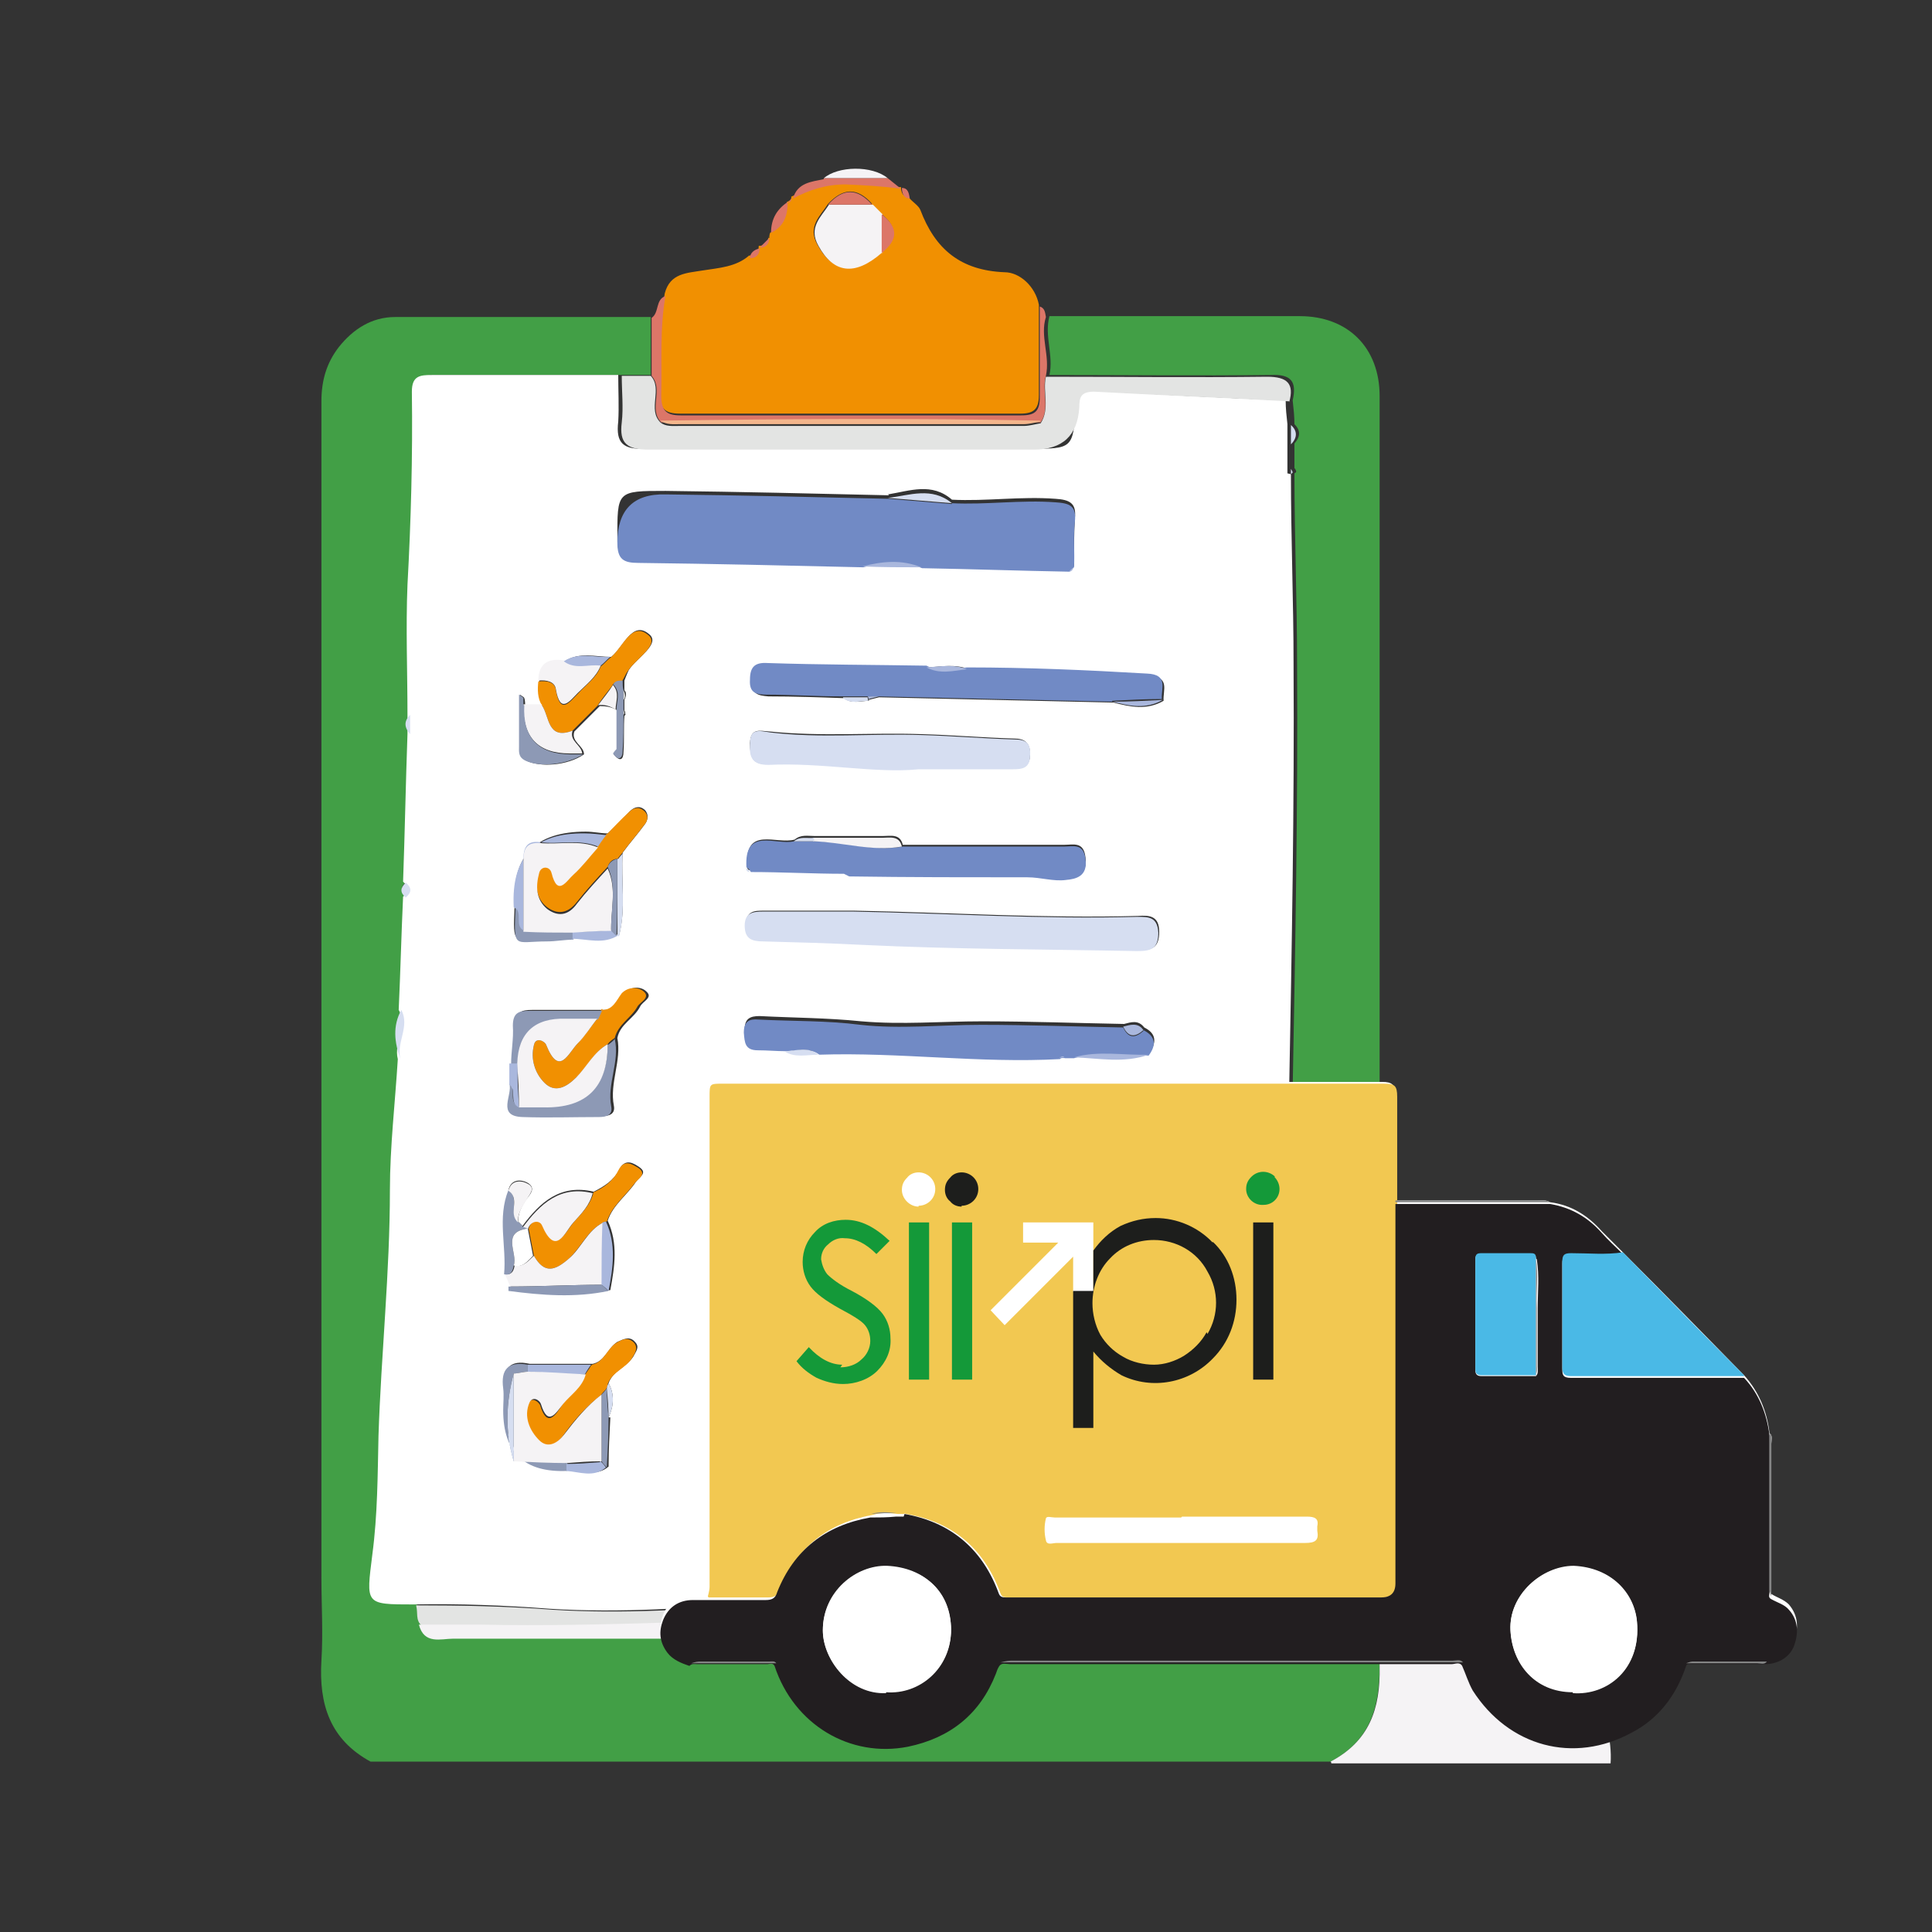 <?xml version="1.0" encoding="UTF-8"?>
<svg id="Capa_1" data-name="Capa 1" xmlns="http://www.w3.org/2000/svg" viewBox="0 0 22 22">
  <rect x="0" y="0" width="22" height="22" fill="#333333" stroke="none"/>
  <defs>
    <style>
      .cls-1 {
        fill: #429f46;
      }

      .cls-2 {
        fill: #fff;
      }

      .cls-3 {
        fill: #d6def1;
      }

      .cls-4 {
        fill: #848585;
      }

      .cls-5 {
        fill: #4ab9e6;
      }

      .cls-6 {
        fill: #718ac5;
      }

      .cls-7 {
        fill: #f19001;
      }

      .cls-8 {
        fill: #f5f3f5;
      }

      .cls-9 {
        fill: #8d99b5;
      }

      .cls-10 {
        fill: #221e20;
      }

      .cls-11 {
        fill: #e3e4e3;
      }

      .cls-12 {
        fill: #f4b68c;
      }

      .cls-13 {
        fill: none;
      }

      .cls-14 {
        fill: #a9b7dd;
      }

      .cls-15 {
        fill: #149939;
      }

      .cls-16 {
        fill: #f2c851;
      }

      .cls-17 {
        fill: #1d1e1c;
      }

      .cls-18 {
        fill: #dc7668;
      }
    </style>
  </defs>
  <g>
    <path class="cls-1" d="m11.92,3.6h2.88c.55,0,.91.36.91.91v8.31c0,.46.02.91.04,1.37-.06.11-.04.24-.04.36,0,1.48-.01,2.96,0,4.43,0,.48-.12.85-.56,1.08H4.22c-.46-.25-.59-.65-.56-1.15.02-.32,0-.63,0-.95V4.57c0-.24.06-.44.2-.62.16-.2.37-.34.64-.34h2.91v.66h-2.45c-.14,0-.23.02-.23.19,0,.73-.01,1.46-.05,2.2-.03.49,0,.99,0,1.48-.07.07-.07.15,0,.22l-.05,1.68c-.07.05-.07.11,0,.17-.02.43-.03.86-.05,1.29-.1.19-.09.37-.01.56-.03.5-.09,1-.09,1.49,0,.94-.1,1.87-.13,2.8-.02.45-.02.9-.07,1.35-.07.56-.09.56.47.57.01.08-.02.16.06.22.06.23.25.16.39.16h9.3c.17,0,.23-.04.23-.22,0-1.04,0-2.09-.01-3.13,0-.58,0-1.16.01-1.73,0-.07,0-.15-.09-.18.03-.33.08-.66.08-1,.03-1.61.06-3.22.05-4.83,0-.72-.03-1.45-.03-2.17,0,0,.02-.01.02-.02s-.01-.03-.02-.04v-.28c.07-.08.07-.15,0-.22,0-.09-.01-.18-.02-.27.05-.22-.02-.3-.25-.29-.84.01-1.68,0-2.52,0,.05-.22-.06-.44,0-.67,0,0-.03,0-.03,0Z"/>
    <path class="cls-8" d="m15.15,20.06c.44-.23.57-.6.56-1.08-.02-1.48,0-2.96,0-4.43,0-.12-.02-.24.04-.36.06,0,.12-.01.17.06.3.43.6.87.87,1.32.39.65.72,1.31.94,2.04.02.06.05.12.08.18.07.14.19.18.37.11-.41.51.06.92.08,1.38,0,.26.1.53.08.8h-3.18s0-.02-.01-.02Z"/>
    <path class="cls-7" d="m8.76,2.71s0-.04.01-.06c.15-.07.19-.2.19-.35h0s.06-.02.05-.06l.02.02-.02-.02c.19-.09.37-.17.6-.16.21,0,.42.02.63.05h.02c0,.06.02.11.09.12.04.05.11.09.13.14.17.45.46.69.96.71.17,0,.35.16.39.37v1.03c0,.16-.06.21-.21.21h-3.88c-.17,0-.23-.06-.22-.23,0-.38-.02-.76.05-1.14.06-.23.25-.23.43-.26.19-.03.38-.04.53-.17.07,0,.11-.04.11-.11h0c.07,0,.11-.04.11-.11v.02h0Zm1.17-.39h0c-.17-.19-.33-.18-.5,0-.09.14-.24.26-.12.47.17.31.41.34.72.08.19-.15.19-.29,0-.44-.02-.02-.03-.03-.05-.05s-.04-.04-.06-.06h.01Z"/>
    <path class="cls-18" d="m7.58,3.36c-.07.38-.04.76-.05,1.14,0,.17.05.23.22.23h3.88c.16,0,.21-.05.21-.21v-1.03c.06.02.06.07.07.12-.07.22.05.44,0,.67-.05.17.05.37-.06.53-1.44-.03-2.88-.03-4.32,0-.15-.15.03-.37-.11-.53v-.66c.09-.06.04-.21.16-.25h0Z"/>
    <path class="cls-8" d="m9.38,2.03c.16-.14.55-.15.73,0h-.73Z"/>
    <path class="cls-18" d="m9.38,2.03h.73c.05.04.1.08.15.12-.21-.03-.42-.04-.63-.05-.22,0-.41.06-.6.16.05-.18.21-.19.35-.22h0Z"/>
    <path class="cls-18" d="m8.97,2.3c0,.15-.04.28-.19.35,0-.16.07-.27.19-.35Z"/>
    <path class="cls-18" d="m10.36,2.26c-.07,0-.09-.06-.09-.12.07,0,.08.06.09.12Z"/>
    <path class="cls-18" d="m8.65,2.83c0,.07-.04.11-.11.11,0-.06.05-.1.11-.11Z"/>
    <path class="cls-18" d="m8.76,2.71c0,.07-.04.11-.11.11.04-.04.07-.07.11-.11Z"/>
    <path class="cls-18" d="m9.02,2.25s-.01.06-.05.06c.02-.02.04-.04.05-.06Z"/>
    <path class="cls-2" d="m14.7,5.4c0,.73.03,1.45.03,2.17.01,1.61-.02,3.22-.05,4.83,0,.33-.05.66-.08,1-.22.08-.05.24-.07.36-.07.56-.11,1.12-.18,1.68-.08.66-.26,1.29-.45,1.92-.05.16-.1.35-.34.35-.45.02-.89.11-1.32.19-1.18.21-2.38.26-3.57.35-.79.06-1.6.12-2.4.07-.52-.04-1.04-.06-1.56-.05-.56,0-.54,0-.47-.57.06-.45.06-.9.07-1.35.03-.93.13-1.86.13-2.8,0-.49.06-1,.09-1.49-.05-.19.12-.37.01-.56.02-.43.03-.86.05-1.29.07-.05.07-.11,0-.17.02-.56.03-1.12.05-1.68v-.22c0-.49-.02-.99,0-1.48.04-.73.06-1.46.05-2.2,0-.18.09-.19.23-.19h2.12c0,.18.01.36,0,.53-.03.25.06.32.31.31,1.46-.01,2.92,0,4.38,0,.48,0,.49,0,.52-.48,0-.12.02-.19.17-.18.74.04,1.48.08,2.22.11,0,.09.01.18.02.27v.56s.04.01.04.01Zm-4.81,2.57s.08-.02.12-.03c.89.02,1.78.04,2.67.06.19.05.38.09.57-.02-.01-.12.08-.27-.17-.29-.68-.04-1.37-.07-2.05-.07-.15-.06-.31-.03-.46-.02-.6,0-1.21-.02-1.81-.03-.15,0-.19.05-.2.19,0,.15.08.16.19.17.29,0,.58.01.86.02.09.07.19.03.29.03,0,0-.01-.01-.01,0h0Zm-2.96,8.17c.06-.13.07-.26,0-.39.05-.14.2-.18.28-.3.03-.06.08-.11.02-.17-.06-.07-.13-.03-.2,0-.11.07-.14.22-.28.25h-.72c-.22-.05-.31.05-.28.27.01.08,0,.17,0,.25,0,.48.24.71.73.69.15,0,.31.08.45-.04,0-.19.01-.37.02-.56h-.02Zm.12-5.49c.08-.31.02-.62.04-.94.08-.11.17-.21.25-.32.04-.05.05-.12,0-.17-.06-.05-.12-.03-.17.02-.08.08-.16.17-.25.25-.08,0-.16-.02-.25-.02-.57,0-.84.27-.81.84-.02.48-.02.38.36.38.1,0,.2-.01.3-.02.18,0,.36.07.53-.04,0,0,0,.02,0,.02Zm.06-2.57v-.11s.04-.07,0-.11v-.11s.03-.08.05-.12c.09-.14.37-.3.23-.41-.19-.16-.29.15-.43.26-.18,0-.36-.06-.53.05-.18-.03-.28.04-.29.23-.01.09-.01.19.04.27h-.2s0-.06-.01-.08c0-.01-.02-.02-.05-.04v.59c0,.06,0,.12.07.16.16.08.47.06.66-.07,0-.1-.15-.14-.11-.26l.29-.29c.07,0,.14.01.2.05v.45s-.03.04-.04.05c.07.09.11.06.11-.03.01-.14,0-.28.01-.41,0,0,.02-.01.01-.02,0-.01,0-.03-.01-.04h0Zm2.17,1.44c-.08,0-.16-.02-.23.04-.21.06-.57-.16-.54.3,0,.03,0,.05.04.05l1.06.02s.04.02.06.03c.68,0,1.36,0,2.03.01.15,0,.3.05.44.03.11-.01.25-.04.22-.24-.02-.18-.14-.14-.24-.14h-1.84c-.03-.13-.14-.1-.23-.1h-.78s.01,0,0,0h0Zm-3.47,4.02c-.13.31-.02.64-.05.96.02.05.04.09.06.14,0,0-.01.01-.01.02v.03c.38.05.76.08,1.14,0,.05-.27.09-.53-.03-.79.06-.18.22-.29.32-.44.04-.06.14-.1.04-.17-.06-.04-.16-.11-.23.03-.06.12-.17.19-.29.25-.38-.09-.61.12-.81.39-.02-.02-.03-.03-.05-.05,0-.1.04-.17.09-.25.04-.05.12-.13.02-.19-.07-.04-.19-.05-.22.08,0,0,.02-.01.02-.01Zm.02-1.45v.24c.04.13-.16.37.15.38.29.01.58,0,.87,0,.08,0,.16-.02.14-.12-.05-.26.09-.51.04-.77.03-.16.19-.22.26-.36.03-.06.15-.1.07-.17-.06-.06-.18-.06-.25.02-.07.07-.1.18-.22.19h-.83c-.12,0-.19.02-.19.17s-.01.29-.02.44l-.02-.02Zm3.73,3.54c-.32,0-.65-.02-.97-.02-.29,0-.31.04-.2.36.39.11.78.03,1.18.05.17,0,.33.01.49,0,.11-.01.2-.08.18-.22-.02-.15-.13-.1-.21-.11h-.36c-.02-.07-.04-.13-.12-.04,0,0,.01-.02,0-.02h0Zm2.41-1.18c-1.11-.02-2.23-.04-3.34-.06-.12,0-.25-.02-.24.17,0,.18.09.22.25.22,1.08,0,2.16-.02,3.23.06.23.02.31-.07.28-.28,0-.12-.09-.11-.17-.11h-.01Zm1.12-.45c.06-.25-.06-.32-.29-.3-.27.02-.55-.05-.82.01-.11-.17-.25-.12-.39-.04-.52,0-1.04,0-1.56-.01-.01-.05-.04-.1-.09-.09-.35.01-.69-.06-1.04.04h-.3c-.13,0-.21.02-.2.18,0,.14.04.24.2.23h.36s.05-.02.07-.03c1.1.03,2.19.06,3.29.08.26,0,.53.1.79-.04,0,0-.02-.03-.02-.03Zm-3.75-2.02c.91-.03,1.82.1,2.74.05.02,0,.04,0,.06-.01h.1c.28.01.57.07.85-.03.08-.12.08-.22-.06-.29-.07-.09-.15-.06-.23-.04-.54-.01-1.08-.03-1.62-.03-.46,0-.91.04-1.37,0-.39-.04-.78-.04-1.16-.06-.11,0-.17.03-.17.15,0,.11,0,.21.16.2.1,0,.2,0,.31.01.13.08.26.03.39.04,0,0,0,.01,0,.01Zm.78-6.34c-.85-.02-1.69-.04-2.54-.05-.56,0-.55,0-.55.55,0,.19.07.23.24.23.85.01,1.71.03,2.56.05.22,0,.45,0,.67.01.56.01,1.12.03,1.68.04.04,0,.05-.01.05-.05,0-.17,0-.35.01-.52.02-.17-.06-.21-.22-.22-.4-.03-.79.03-1.18.01-.23-.2-.48-.1-.73-.06,0,0,0,.01.01,0h0Zm-.39,4.73h-1.03c-.11,0-.2,0-.21.16,0,.16.08.18.21.18.38,0,.76.02,1.14.04,1.04.05,2.08.05,3.12.07.15,0,.24-.02.24-.21,0-.18-.11-.19-.24-.18-1.08.03-2.16-.04-3.23-.06Zm-.27,6.05h-.92c-.16,0-.18.11-.2.22-.02.15.11.12.19.12.78,0,1.56.09,2.34.06.25,0,.5.02.75.04.38.03.76.05,1.14-.02.14-.02.32-.06.29-.23-.02-.14-.2-.13-.33-.13-1.09,0-2.17,0-3.26-.06Zm1-7.67h1.07c.11,0,.2-.02.2-.16,0-.13-.06-.18-.18-.18-.35-.01-.7-.04-1.05-.05-.58-.02-1.15.03-1.73-.03-.13-.01-.22-.04-.23.13,0,.16.03.25.21.24.61-.03,1.22.1,1.71.05Zm-.98,3.64h-.87c-.12,0-.19.03-.19.17,0,.12.05.16.17.17.58.06,1.17.05,1.75.05.13,0,.21-.02.21-.18s-.05-.22-.21-.21h-.87s.01,0,0,0h0Z"/>
    <path class="cls-11" d="m4.73,18.28c.52,0,1.04.01,1.56.05.8.05,1.6,0,2.4-.07,1.19-.09,2.38-.14,3.57-.35.43-.08.87-.17,1.32-.19.23,0,.29-.19.34-.35.19-.63.37-1.26.45-1.92.07-.56.11-1.12.18-1.68.01-.12-.15-.28.07-.36.1.02.09.1.09.18,0,.58,0,1.16-.01,1.73-.08.01-.1.07-.1.14,0,.34,0,.68-.05,1.03-.07.48-.12.97-.22,1.45-.04.17-.13.23-.29.23-.44,0-.87.07-1.3.11-1,.07-2,.16-3,.16-1.41,0-2.83.1-4.24.07h-.7c-.07-.06-.04-.15-.06-.22h0s0-.01,0-.01Z"/>
    <path class="cls-8" d="m4.78,18.5h.7c1.41.03,2.83-.07,4.24-.07,1,0,2-.09,3-.16.43-.03.86-.1,1.3-.11.16,0,.26-.07.29-.23.1-.48.15-.97.22-1.45.05-.34.05-.68.05-1.03,0-.07.01-.13.1-.14,0,1.04,0,2.09.01,3.13,0,.18-.06.22-.23.22H5.16c-.14,0-.33.07-.39-.16,0,0,.01,0,0,0h.01Z"/>
    <path class="cls-11" d="m14.68,4.57c-.74-.04-1.48-.07-2.22-.11-.15,0-.17.06-.17.18-.02.32-.19.48-.52.48h-4.38c-.25,0-.34-.07-.31-.31.02-.17,0-.35,0-.53h.33c.14.15-.04.38.11.53.06.05.14.04.22.04h3.92c.06,0,.13-.02.19-.03.11-.17.02-.36.06-.53.84,0,1.68.01,2.52,0,.23,0,.31.08.25.29,0,0,0-.01,0,0h0Z"/>
    <path class="cls-3" d="m4.57,11.5c.1.19-.06.37-.01.56-.07-.19-.09-.38.01-.56Z"/>
    <path class="cls-3" d="m4.62,10.05c.07.06.07.11,0,.17-.07-.06-.06-.11,0-.17Z"/>
    <path class="cls-3" d="m4.67,8.14v.22c-.07-.08-.07-.15,0-.22Z"/>
    <path class="cls-3" d="m14.7,5.06v-.22c.08.07.07.15,0,.22Z"/>
    <path class="cls-3" d="m14.7,5.4v-.06s.02.03.02.04l-.02.02Z"/>
    <path class="cls-8" d="m10.04,2.88c-.31.27-.55.23-.72-.08-.12-.21.03-.33.12-.47h.5s.04.04.06.06.03.03.05.05v.44h-.01Z"/>
    <path class="cls-18" d="m9.93,2.33h-.5c.17-.19.33-.19.5,0Z"/>
    <path class="cls-18" d="m10.04,2.88v-.44c.19.15.19.29,0,.44Z"/>
    <path class="cls-18" d="m9.99,2.38s-.04-.04-.06-.06c.02.02.04.04.06.06Z"/>
    <path class="cls-12" d="m11.85,4.8c-.06.01-.13.03-.19.03h-3.92c-.07,0-.15.01-.22-.04,1.44-.02,2.88-.03,4.32,0,0,0,.01.01,0,0h0Z"/>
    <path class="cls-6" d="m10.84,5.73c.39.02.79-.04,1.18-.01.16.01.24.04.22.22-.02.17,0,.35-.01.52-.02.02-.04.03-.05.05-.56-.01-1.12-.03-1.68-.04-.22-.09-.45-.07-.67-.01-.85-.02-1.71-.04-2.56-.05-.17,0-.24-.04-.24-.23,0-.37.18-.56.55-.55.85.01,1.69.03,2.54.05.24.02.49.04.73.06,0,0-.01-.01,0,0h-.01Z"/>
    <path class="cls-3" d="m9.72,10.38c1.08.02,2.15.09,3.23.06.13,0,.23,0,.24.18,0,.19-.09.21-.24.21-1.04-.02-2.08-.02-3.12-.07-.38-.02-.76-.03-1.14-.04-.13,0-.21-.03-.21-.18s.1-.16.21-.16c.34,0,.69,0,1.03,0Z"/>
    <path class="cls-3" d="m9.45,16.43c1.09.07,2.17.06,3.26.06.13,0,.31-.01.33.13.02.17-.15.2-.29.23-.38.06-.76.05-1.14.02-.25-.02-.5-.05-.75-.04-.78.03-1.56-.07-2.34-.06-.09,0-.21.03-.19-.12.02-.1.04-.22.2-.22,0,0,.92,0,.92,0Z"/>
    <path class="cls-6" d="m13.02,11.73c.14.07.15.17.06.29-.28.01-.57-.05-.85.03h-.1s-.05-.01-.06.01c-.91.05-1.83-.08-2.74-.05-.12-.09-.26-.04-.39-.04-.1,0-.2-.01-.31-.01-.15,0-.15-.09-.16-.2,0-.13.06-.16.17-.15.39.02.77.01,1.16.06.45.05.91,0,1.37,0,.54,0,1.08.02,1.62.03.06.13.14.12.23.04,0,0,0-.01,0-.01Z"/>
    <path class="cls-6" d="m12.67,7.99c-.89-.02-1.78-.04-2.67-.06h-.41c-.29,0-.58-.02-.86-.02-.12,0-.2-.02-.19-.17,0-.14.05-.2.2-.19.6.02,1.21.02,1.81.03.15.08.31.04.46.02.69,0,1.37.03,2.05.07.25.01.16.17.17.29-.19,0-.38.01-.57.02,0,0,.01.01,0,0h0Z"/>
    <path class="cls-6" d="m8.93,14.01h-.36c-.17,0-.2-.08-.2-.23,0-.16.07-.19.2-.18h.3c.37.02.75.11,1.12.06.52,0,1.04,0,1.56.01.12.1.26.04.39.04.27-.06.55,0,.82-.01.24-.02.35.05.29.3-.26.04-.53-.05-.79.04-1.1-.03-2.19-.06-3.29-.08-.02.01-.05.02-.07.03,0,0,.03.02.03.02Z"/>
    <path class="cls-3" d="m12.12,14.58c.03.22-.05.3-.28.28-1.08-.08-2.15-.06-3.23-.06-.16,0-.24-.04-.25-.22,0-.19.12-.18.24-.17,1.11.02,2.23.04,3.34.06,0,.11.09.11.17.11,0,0,.01,0,0,0Z"/>
    <path class="cls-6" d="m8.5,9.88c-.03-.47.34-.25.54-.3h.23c.34,0,.67.12,1.01.06h1.84c.1,0,.22-.04.24.14.03.2-.11.23-.22.24-.14.02-.29-.03-.44-.03-.68,0-1.35,0-2.03-.01-.02-.01-.04-.02-.06-.03-.35,0-.71-.02-1.06-.02-.01-.02-.02-.03-.04-.05,0,0-.01,0,0,0Z"/>
    <path class="cls-3" d="m10.46,8.76c-.49.05-1.1-.08-1.71-.05-.18,0-.22-.08-.21-.24,0-.18.1-.15.23-.13.57.07,1.15.01,1.73.03.35.01.7.04,1.05.05.13,0,.19.04.18.18,0,.15-.09.16-.2.16h-1.07Z"/>
    <path class="cls-3" d="m9.48,12.4h.87c.16,0,.21.06.21.21,0,.16-.08.18-.21.18-.59,0-1.17,0-1.75-.05-.12-.01-.16-.05-.17-.17,0-.14.07-.18.19-.17h.87s-.01,0,0,0h0Z"/>
    <path class="cls-6" d="m8.37,15.99c-.11-.31-.09-.36.2-.36.32,0,.65.02.97.02.03.05.07.05.12.04h.36c.08,0,.19-.04.21.11.02.14-.07.21-.18.22-.16.02-.33,0-.49,0-.39-.11-.78-.04-1.18-.05,0,0-.01.02,0,.02h0Z"/>
    <path class="cls-7" d="m6.81,8.03l-.29.29c-.29.11-.26-.16-.35-.29-.05-.08-.05-.18-.04-.27.09-.01.19,0,.2.1.05.29.16.13.25.04.09-.1.21-.18.26-.31.04-.03.07-.07.11-.1.14-.11.24-.42.43-.26.14.11-.14.27-.23.41-.03.04-.04.08-.07.12-.04,0-.09,0-.11.05-.06.08-.12.15-.17.23,0,0,.01-.01.01,0h0Z"/>
    <path class="cls-7" d="m6.86,11.5c.12,0,.16-.11.22-.19.08-.08.19-.07.25-.02.08.07-.04.12-.07.17-.07.13-.22.2-.26.36-.03.02-.06.04-.08.07-.16.09-.23.26-.36.38-.11.11-.24.18-.36.06-.11-.11-.16-.27-.12-.43.02-.1.13-.04.14,0,.15.37.25.09.36-.02.08-.09.15-.19.22-.28.02-.04.03-.07.05-.11h.01Z"/>
    <path class="cls-7" d="m6.75,13.58c.12-.05.23-.13.29-.25.07-.14.16-.07.23-.03.1.07,0,.12-.04.17-.11.15-.26.26-.32.44-.01,0-.03,0-.04.01-.18.09-.25.28-.39.41-.16.14-.28.18-.4-.03-.02-.1-.04-.21-.06-.31h0c.03-.1.13-.11.16-.05.15.37.26.08.36-.03.09-.1.19-.2.22-.34,0,0-.01.01,0,.01h0Z"/>
    <path class="cls-7" d="m6.91,9.5c.08-.08.16-.17.25-.25.05-.05.11-.07.17-.02.06.05.05.12,0,.17-.08.11-.17.21-.25.32-.02.02-.03.04-.05.06-.05,0-.09.03-.11.09-.12.13-.24.26-.35.4-.1.13-.22.15-.34.06-.13-.1-.14-.26-.09-.41.02-.07.13-.08.14,0,.06.29.17.09.25.02.1-.09.19-.21.28-.31.03-.05.07-.09.1-.14h0Z"/>
    <path class="cls-7" d="m6.74,15.54c.14-.03.17-.18.28-.25.07-.04.13-.07.2,0,.05.06.01.12-.02.17-.07.12-.23.16-.28.3,0,.02-.01.04-.02.06-.02.02-.04.04-.06.07-.17.13-.31.29-.43.46-.07.1-.19.16-.28.06-.11-.11-.18-.27-.11-.43.03-.08.11-.02.13.02.08.27.18.11.25,0,.08-.12.22-.2.26-.34.02-.04.05-.07.07-.11,0,0,.01-.01.01,0h0Z"/>
    <path class="cls-8" d="m6.08,14.3c.12.21.24.17.4.03.14-.12.21-.32.39-.41,0,.24,0,.47-.01.71-.35,0-.7.02-1.05.02-.02-.05-.04-.09-.06-.14.08.01.1-.04.11-.1.11.02.16-.06.22-.11Z"/>
    <path class="cls-8" d="m6.17,8.03c.09.13.06.4.35.29-.04.12.1.16.11.26h-.14c-.37,0-.54-.19-.53-.56h.21Z"/>
    <path class="cls-8" d="m6.75,13.58c-.03.14-.13.24-.22.34-.1.11-.2.4-.36.03-.03-.06-.13-.05-.16.05-.02,0-.04-.01-.06-.02.2-.27.43-.49.81-.39h-.01Z"/>
    <path class="cls-14" d="m6.91,9.5s-.07.09-.1.14c-.22-.09-.44-.02-.66-.05-.15-.02-.19.06-.19.2v.81c-.12-.06-.01-.2-.11-.27-.03-.57.24-.85.81-.84.08,0,.16.01.25.02h0Z"/>
    <path class="cls-9" d="m6.92,11.9s.06-.04.08-.07c.06.26-.09.51-.04.77.02.1-.06.12-.14.12-.29,0-.58.01-.87,0-.3-.01-.11-.25-.15-.38.09.07-.02.21.11.26h.28c.49,0,.73-.23.73-.72,0,0,0,.02,0,.02Z"/>
    <path class="cls-8" d="m6.84,7.58c-.05.13-.17.22-.26.31s-.2.25-.25-.04c-.01-.09-.11-.11-.2-.1,0-.19.11-.26.29-.23.13.1.28.03.42.05,0,0,0,.01,0,0h0Z"/>
    <path class="cls-9" d="m6.46,16.75c-.49.02-.73-.21-.73-.69,0-.08.01-.17,0-.25-.03-.22.06-.31.28-.27v.08c-.05,0-.11.02-.16.02-.09.33-.1.67,0,1,.2,0,.41.01.61.02,0,0,0,.09,0,.09Z"/>
    <path class="cls-9" d="m6.86,11.5s-.03.07-.05.11h-.36c-.35,0-.54.17-.55.51-.02.51-.05,0-.08,0,0-.15.03-.29.02-.44,0-.15.07-.17.19-.17h.83s0-.01,0-.01Z"/>
    <path class="cls-9" d="m5.8,14.65c.35,0,.7-.02,1.05-.02.03.02.05.05.08.07-.38.08-.76.05-1.14,0v-.05h0Z"/>
    <path class="cls-9" d="m5.95,13.97s.04.01.06.02h0c-.31.04-.11.28-.16.42-.01.06-.03.12-.11.1.03-.32-.08-.64.05-.96.13.09,0,.26.11.36.02.02.03.03.05.05h0Z"/>
    <path class="cls-3" d="m10,13.68c-.38.05-.75-.04-1.12-.06.34-.09.69-.03,1.04-.04.05,0,.07.05.09.09h-.01Z"/>
    <path class="cls-9" d="m5.97,8.03c-.02.37.16.56.53.56.56,0,.09,0,.14,0-.19.12-.5.15-.66.07-.08-.04-.07-.1-.07-.16v-.59s.05.03.05.04c0,.03,0,.05,0,.08Z"/>
    <path class="cls-8" d="m10.27,9.64c-.34.06-.67-.05-1.01-.06v-.04h.78c.09,0,.2-.03.23.1Z"/>
    <path class="cls-9" d="m5.86,10.33c.1.07-.01.21.11.27.19,0,.37,0,.56.01v.09c-.1,0-.2.02-.3.02-.38,0-.38.1-.36-.38,0,0-.01-.01,0-.01h0Z"/>
    <path class="cls-14" d="m6.93,14.7s-.05-.05-.08-.07c0-.24,0-.47.01-.71.01,0,.02-.01.04-.01.12.26.08.53.03.79Z"/>
    <path class="cls-14" d="m6.01,15.62v-.08h.72s-.05.07-.07.11c-.22,0-.44-.02-.66-.03,0,0,.01,0,0,0h0Z"/>
    <path class="cls-8" d="m5.9,13.92c-.12-.1.03-.27-.11-.36.03-.13.15-.12.22-.08.1.05.01.13-.02.19-.05.08-.1.16-.09.25Z"/>
    <path class="cls-3" d="m8.37,15.99c.39,0,.79-.06,1.18.05-.39-.02-.79.06-1.18-.05Z"/>
    <path class="cls-14" d="m6.84,7.58c-.14-.02-.29.05-.42-.05.17-.11.35-.04.53-.05-.04.03-.07.07-.11.1Z"/>
    <path class="cls-9" d="m6.98,7.8c.02-.05.06-.05.11-.05,0,.04,0,.08.01.11v.28c0,.14,0,.28-.01.41,0,.09-.05.12-.11.03.01-.02.03-.04.04-.05v-.45c0-.09.05-.19-.03-.28,0,0-.01,0,0,0h0Z"/>
    <path class="cls-14" d="m6.52,10.7v-.09c.15,0,.29-.01.44-.02.02.02.04.04.06.06h.02c-.17.11-.35.04-.53.04,0,0,.01.01,0,.01h0Z"/>
    <path class="cls-3" d="m7.04,9.78s.03-.04.05-.06c-.02.31.04.63-.04.94h-.02v-.88h0Z"/>
    <path class="cls-3" d="m10.84,5.73c-.24-.02-.49-.04-.73-.06.25-.03.5-.13.73.06Z"/>
    <path class="cls-9" d="m6.85,15.88s.04-.04.06-.07c0,.11.01.23.02.34,0,.19-.01.37-.02.56-.02-.02-.04-.04-.06-.07,0,0,0-.76,0-.76Z"/>
    <path class="cls-14" d="m12.23,12.04c.28-.08.57-.02.85-.03-.28.1-.57.04-.85.03Z"/>
    <path class="cls-14" d="m6.84,16.64s.04.04.06.07c-.14.12-.3.05-.45.04v-.08c.13,0,.25-.01.38-.02,0,0,.01,0,0-.01h0Z"/>
    <path class="cls-8" d="m11.95,13.73c-.13,0-.27.06-.39-.04.14-.08.28-.13.39.04Z"/>
    <path class="cls-14" d="m12.29,14.06c.26-.09.52,0,.79-.04-.25.14-.52.04-.79.04Z"/>
    <path class="cls-14" d="m5.81,12.11h.08c0,.17.01.33.02.5-.12-.05-.02-.2-.11-.26v-.24h.01Z"/>
    <path class="cls-14" d="m9.82,6.45c.23-.06.45-.08.67.01-.22,0-.45,0-.67-.01Z"/>
    <path class="cls-8" d="m6.98,7.8c.08.09.03.19.03.28-.06-.04-.13-.06-.2-.05.06-.08.12-.15.17-.23Z"/>
    <path class="cls-14" d="m12.67,7.99c.19,0,.38-.01.57-.02-.19.11-.38.07-.57.02Z"/>
    <path class="cls-14" d="m13.02,11.73c-.09.08-.17.09-.23-.04.08-.02.17-.05.23.04Z"/>
    <path class="cls-14" d="m11.01,7.62c-.16.02-.31.06-.46-.02.16-.01.31-.04.46.02Z"/>
    <path class="cls-3" d="m8.93,11.97c.13,0,.27-.06.39.04-.13,0-.27.04-.39-.04Z"/>
    <path class="cls-3" d="m6.93,16.15c0-.11-.01-.23-.02-.34,0-.02.01-.04.02-.06.07.13.06.26,0,.39h0Z"/>
    <path class="cls-8" d="m12.12,14.58c-.08,0-.16,0-.17-.11.08,0,.16,0,.17.11Z"/>
    <path class="cls-3" d="m9.6,7.94h.28s0,.03.01.04c-.1,0-.2.04-.29-.03,0,0,0-.01,0,0h0Z"/>
    <path class="cls-3" d="m9.66,15.69s-.09.01-.12-.04c.08-.1.1-.03.12.04Z"/>
    <path class="cls-3" d="m9.27,9.54v.04h-.23c.07-.06.15-.03.23-.04Z"/>
    <path class="cls-14" d="m9.89,7.97s0-.03-.01-.04h.13s-.08.02-.12.03c0,0,0,.01,0,0h0Z"/>
    <path class="cls-11" d="m7.1,7.97v-.11s.04.07,0,.11Z"/>
    <path class="cls-8" d="m7.01,8.54s-.03.04-.04.05c.01-.02.03-.04.04-.05Z"/>
    <path class="cls-14" d="m8.93,14.01s.05-.02.07-.03c-.02.01-.05.02-.07.03Z"/>
    <path class="cls-3" d="m9.6,9.96s.04.02.06.03c-.02-.01-.04-.02-.06-.03Z"/>
    <path class="cls-3" d="m8.5,9.88s.02.03.04.05c-.03,0-.05-.02-.04-.05Z"/>
    <path class="cls-14" d="m12.17,6.51s.04-.03.05-.05c0,.03-.02.05-.05.05Z"/>
    <path class="cls-11" d="m7.1,8.14v-.06s.01.03.01.04c0,0,0,.01-.01.02Z"/>
    <path class="cls-14" d="m12.06,12.05s.04-.04.06-.01c-.02,0-.04,0-.06.01Z"/>
    <path class="cls-8" d="m5.91,12.61c0-.17-.01-.33-.02-.5.01-.35.2-.52.55-.51h.36c-.07.09-.14.2-.22.28-.11.11-.21.39-.36.02-.01-.04-.12-.1-.14,0-.04.16.01.32.12.43.12.12.25.05.36-.06.12-.12.2-.29.36-.38,0,.49-.24.73-.73.72h-.28Z"/>
    <path class="cls-2" d="m5.85,14.41c.05-.14-.15-.38.16-.42.02.1.04.21.06.31-.06.06-.12.14-.22.11Z"/>
    <path class="cls-8" d="m6.96,10.6c-.15,0-.29.01-.44.02-.19,0-.37,0-.56-.01v-.81c0-.14.04-.21.19-.2.22.02.45-.04.66.05-.09.1-.18.22-.28.31-.08.07-.18.26-.25-.02-.02-.08-.12-.08-.14,0-.04.15-.04.3.09.41.12.09.24.08.34-.06.11-.14.23-.27.35-.4.11.24.03.48.04.73v-.02Z"/>
    <path class="cls-9" d="m6.96,10.6c-.01-.24.07-.49-.04-.73.02-.05.06-.08.11-.09,0,.29,0,.59-.01.88-.02-.02-.04-.04-.06-.06Z"/>
    <path class="cls-8" d="m6.84,16.64c-.13,0-.25.01-.38.02-.2,0-.41-.01-.61-.02v-1c.05,0,.11-.02.16-.02.22,0,.44.02.66.03-.04.15-.17.23-.26.34-.08.1-.17.26-.25,0-.01-.04-.09-.1-.13-.02-.07.16,0,.32.11.43.1.1.21.03.28-.06.13-.17.26-.33.43-.46v.76s-.01,0,0,0h0Z"/>
    <path class="cls-3" d="m5.85,15.64v1c-.1-.33-.09-.67,0-1Z"/>
  </g>
  <rect class="cls-13" width="22" height="22"/>
  <path class="cls-2" d="m20.17,18.18c0-.58,0-1.16,0-1.74,0-.04.02-.09-.02-.12-.03-.25-.12-.47-.29-.66-.46-.47-.92-.94-1.38-1.4-.08-.08-.16-.16-.24-.24-.16-.18-.35-.3-.59-.33-.05-.03-.1-.02-.15-.02-.54,0-1.07,0-1.61,0,0-.4,0-.8,0-1.2,0-.12-.04-.15-.15-.15-2.51,0-5.02,0-7.53,0-.15,0-.15,0-.15.15,0,1.86,0,3.72,0,5.58,0,.04-.02.07-.02.11-.05,0-.1,0-.15,0-.16,0-.28.08-.34.23-.05.13-.04.25.05.37.07.09.16.12.25.15h.97c.22.67.86,1.05,1.52.92.48-.1.81-.37,1-.83.01-.03.02-.07.04-.09.05,0,.09,0,.14,0,1.71,0,3.42,0,5.13,0,.04.1.07.2.12.28.41.64,1.14.84,1.81.48.31-.17.5-.44.62-.76.27,0,.54,0,.81,0,.04,0,.08.02.11-.02.15,0,.26-.08.31-.21.05-.14.05-.28-.06-.41-.06-.06-.14-.08-.2-.12Z"/>
  <path class="cls-16" d="m8.06,18.18s.02-.07.02-.11c0-1.86,0-3.72,0-5.58,0-.15,0-.15.15-.15,2.51,0,5.02,0,7.53,0,.12,0,.15.02.15.15,0,.4,0,.8,0,1.2,0,0,0,.02,0,.02,0,.05,0,.09,0,.14,0,1.39,0,2.79,0,4.18q0,.16-.16.16c-1.43,0-2.85,0-4.28,0-.07,0-.07-.03-.09-.08-.19-.49-.54-.78-1.06-.87,0,0-.02-.01-.03,0-.02,0-.04,0-.06,0-.1-.01-.19-.02-.29.01-.51.09-.87.37-1.06.85-.03.07-.06.09-.13.09-.23,0-.45,0-.68,0Z"/>
  <path class="cls-10" d="m10.3,17.24c.51.09.87.38,1.06.87.02.05.02.08.09.08,1.43,0,2.85,0,4.28,0q.16,0,.16-.16c0-1.39,0-2.79,0-4.18,0-.05,0-.09,0-.14.59,0,1.17,0,1.76,0,.24.04.43.15.59.33.07.08.16.16.24.24-.2.03-.4,0-.59.01-.08,0-.1.02-.1.1,0,.4,0,.8,0,1.2,0,.07.01.1.1.1.66,0,1.32,0,1.97,0,.17.18.26.41.29.66,0,.59,0,1.18,0,1.78,0,.03-.02.06.02.08.07.04.15.06.2.12.11.12.11.27.06.41-.05.13-.17.2-.31.21-.28,0-.56,0-.85,0-.03,0-.06-.01-.07.02-.11.33-.31.6-.62.76-.66.36-1.4.16-1.81-.48-.05-.09-.08-.19-.12-.28-.03-.05-.08-.02-.12-.02-1.68,0-3.35,0-5.03,0-.04,0-.09-.02-.12.02-.02.03-.03.06-.04.09-.18.46-.52.73-1,.83-.66.13-1.3-.25-1.52-.92-.02-.04-.06-.02-.08-.02-.27,0-.53,0-.8,0-.03,0-.06-.01-.09.02-.09-.03-.19-.07-.25-.15-.09-.12-.1-.24-.05-.37.06-.15.18-.23.34-.23.05,0,.1,0,.15,0,.23,0,.45,0,.68,0,.07,0,.11-.02.13-.09.19-.48.55-.76,1.06-.85.1,0,.19,0,.29-.01.02,0,.04,0,.06,0,0,0,.02,0,.03,0Zm7.19-2.91c0-.05-.03-.05-.07-.05-.18,0-.37,0-.55,0-.06,0-.07.02-.07.07,0,.42,0,.84,0,1.25,0,.05.02.07.07.07.21,0,.41,0,.62,0,.03-.03.02-.07.02-.11,0-.22,0-.44,0-.66,0-.19.02-.37-.01-.56Zm-7.4,4.94c.38.03.74-.27.74-.71,0-.43-.29-.7-.73-.72-.35-.02-.73.29-.73.73,0,.33.31.73.72.71Zm7.82,0c.39.03.78-.27.73-.81-.03-.32-.29-.61-.72-.63-.36,0-.74.33-.72.73.02.38.28.71.71.7Z"/>
  <path class="cls-5" d="m19.86,15.67c-.66,0-1.32,0-1.97,0-.08,0-.1-.03-.1-.1,0-.4,0-.8,0-1.2,0-.08.02-.1.1-.1.2,0,.4.02.59-.01.46.47.92.94,1.38,1.4Z"/>
  <path class="cls-4" d="m11.39,18.93s.08-.02.12-.02c1.68,0,3.35,0,5.03,0,.04,0,.09-.02.12.02-1.71,0-3.42,0-5.13,0-.05,0-.09,0-.14,0Z"/>
  <path class="cls-4" d="m20.17,18.18s-.02-.05-.02-.08c0-.59,0-1.18,0-1.78.04.03.02.08.02.12,0,.58,0,1.16,0,1.74Z"/>
  <path class="cls-4" d="m17.65,13.69c-.59,0-1.17,0-1.76,0,0,0,0-.02,0-.02.54,0,1.07,0,1.61,0,.05,0,.1-.01.15.02Z"/>
  <path class="cls-4" d="m7.87,18.94s.06-.02.09-.02c.27,0,.53,0,.8,0,.03,0,.06-.01.08.02-.32,0-.64,0-.97,0Z"/>
  <path class="cls-4" d="m19.2,18.94s.05-.02.07-.02c.28,0,.56,0,.85,0-.03.04-.07.02-.11.02-.27,0-.54,0-.81,0Z"/>
  <path class="cls-2" d="m13.46,17.27c.47,0,.95,0,1.42,0,.09,0,.14.02.12.11,0,.02,0,.03,0,.05.02.11-.02.14-.14.14-.94,0-1.89,0-2.83,0-.04,0-.11.03-.12-.03-.02-.08-.02-.17,0-.25.01-.03.06-.01.1-.01.48,0,.96,0,1.44,0Z"/>
  <path class="cls-4" d="m10.21,17.23c-.1,0-.19,0-.29.01.09-.03.19-.02.29-.01Z"/>
  <path class="cls-4" d="m10.3,17.24s-.02,0-.03,0c.01,0,.02,0,.03,0Z"/>
  <path class="cls-2" d="m10.09,19.27c-.41.03-.72-.38-.72-.71,0-.44.38-.74.73-.73.43.02.72.3.73.72,0,.44-.36.74-.74.71Z"/>
  <path class="cls-2" d="m17.91,19.27c-.43,0-.69-.32-.71-.7-.02-.41.36-.74.72-.73.43.01.69.31.72.63.05.54-.34.84-.73.81Z"/>
  <path class="cls-5" d="m17.49,15.66c-.21,0-.41,0-.62,0-.05,0-.07-.02-.07-.07,0-.42,0-.84,0-1.25,0-.06.02-.07.07-.07.18,0,.37,0,.55,0,.04,0,.07,0,.07.05,0,.44,0,.89,0,1.33Z"/>
  <path class="cls-4" d="m17.49,15.66c0-.44,0-.89,0-1.33.03.19,0,.37.01.56,0,.22,0,.44,0,.66,0,.04.01.08-.02.11Z"/>
  <g>
    <path class="cls-15" d="m9.59,15.54c-.13,0-.26-.07-.38-.2l-.14.16c.06.08.14.14.23.19.09.04.19.07.3.07.14,0,.29-.05.39-.15.1-.1.16-.23.15-.37,0-.1-.03-.2-.09-.28-.06-.08-.18-.17-.35-.26-.14-.07-.23-.14-.28-.19-.04-.05-.06-.11-.07-.17,0-.07.03-.13.08-.17.05-.05.12-.08.19-.07.12,0,.24.06.36.18l.15-.15c-.17-.16-.33-.24-.5-.24-.13,0-.26.04-.35.14-.09.09-.14.21-.14.34,0,.1.03.2.09.28.06.08.17.16.33.25.15.08.25.14.29.19.04.05.06.11.06.18,0,.08-.04.16-.1.21-.06.06-.15.09-.24.09"/>
    <rect class="cls-15" x="10.35" y="13.92" width=".23" height="1.79"/>
    <rect class="cls-15" x="10.84" y="13.92" width=".23" height="1.79"/>
    <rect class="cls-17" x="14.27" y="13.92" width=".23" height="1.79"/>
    <path class="cls-2" d="m10.46,13.73c.1,0,.19-.08.19-.19,0-.11-.09-.19-.19-.19-.05,0-.1.02-.13.06-.04.04-.06.08-.06.14,0,.1.09.19.19.19"/>
    <path class="cls-17" d="m10.95,13.73c.1,0,.19-.08.19-.19,0-.11-.09-.19-.19-.19-.05,0-.1.02-.13.06-.04.04-.06.08-.06.14,0,.05.02.1.06.13.03.04.08.06.13.06"/>
    <path class="cls-15" d="m14.52,13.4c-.07-.07-.19-.08-.27,0,0,0,0,0,0,0-.04.04-.06.08-.06.14,0,.1.09.19.2.18.1,0,.18-.08.18-.18,0-.05-.02-.1-.06-.14"/>
    <polygon class="cls-2" points="11.65 13.92 11.65 14.15 12.05 14.15 11.28 14.92 11.44 15.09 12.22 14.31 12.22 14.71 12.45 14.71 12.45 14.25 12.45 13.92 11.65 13.92"/>
    <path class="cls-17" d="m13.81,14.15c-.17-.18-.41-.28-.65-.28-.14,0-.27.03-.4.09-.13.07-.23.17-.31.28v.46h-.23v1.56h.23v-.87c.09.11.2.2.32.27.35.17.77.09,1.04-.19.18-.18.27-.42.27-.67,0-.25-.09-.49-.27-.66m-.07,1.03c-.06.11-.15.2-.26.27-.1.06-.22.1-.34.1-.12,0-.25-.03-.35-.09-.11-.06-.2-.15-.26-.25-.06-.11-.09-.24-.09-.36,0-.19.07-.38.2-.51.13-.14.31-.21.5-.21.25,0,.49.13.61.36.13.22.13.49,0,.71"/>
  </g>
</svg>